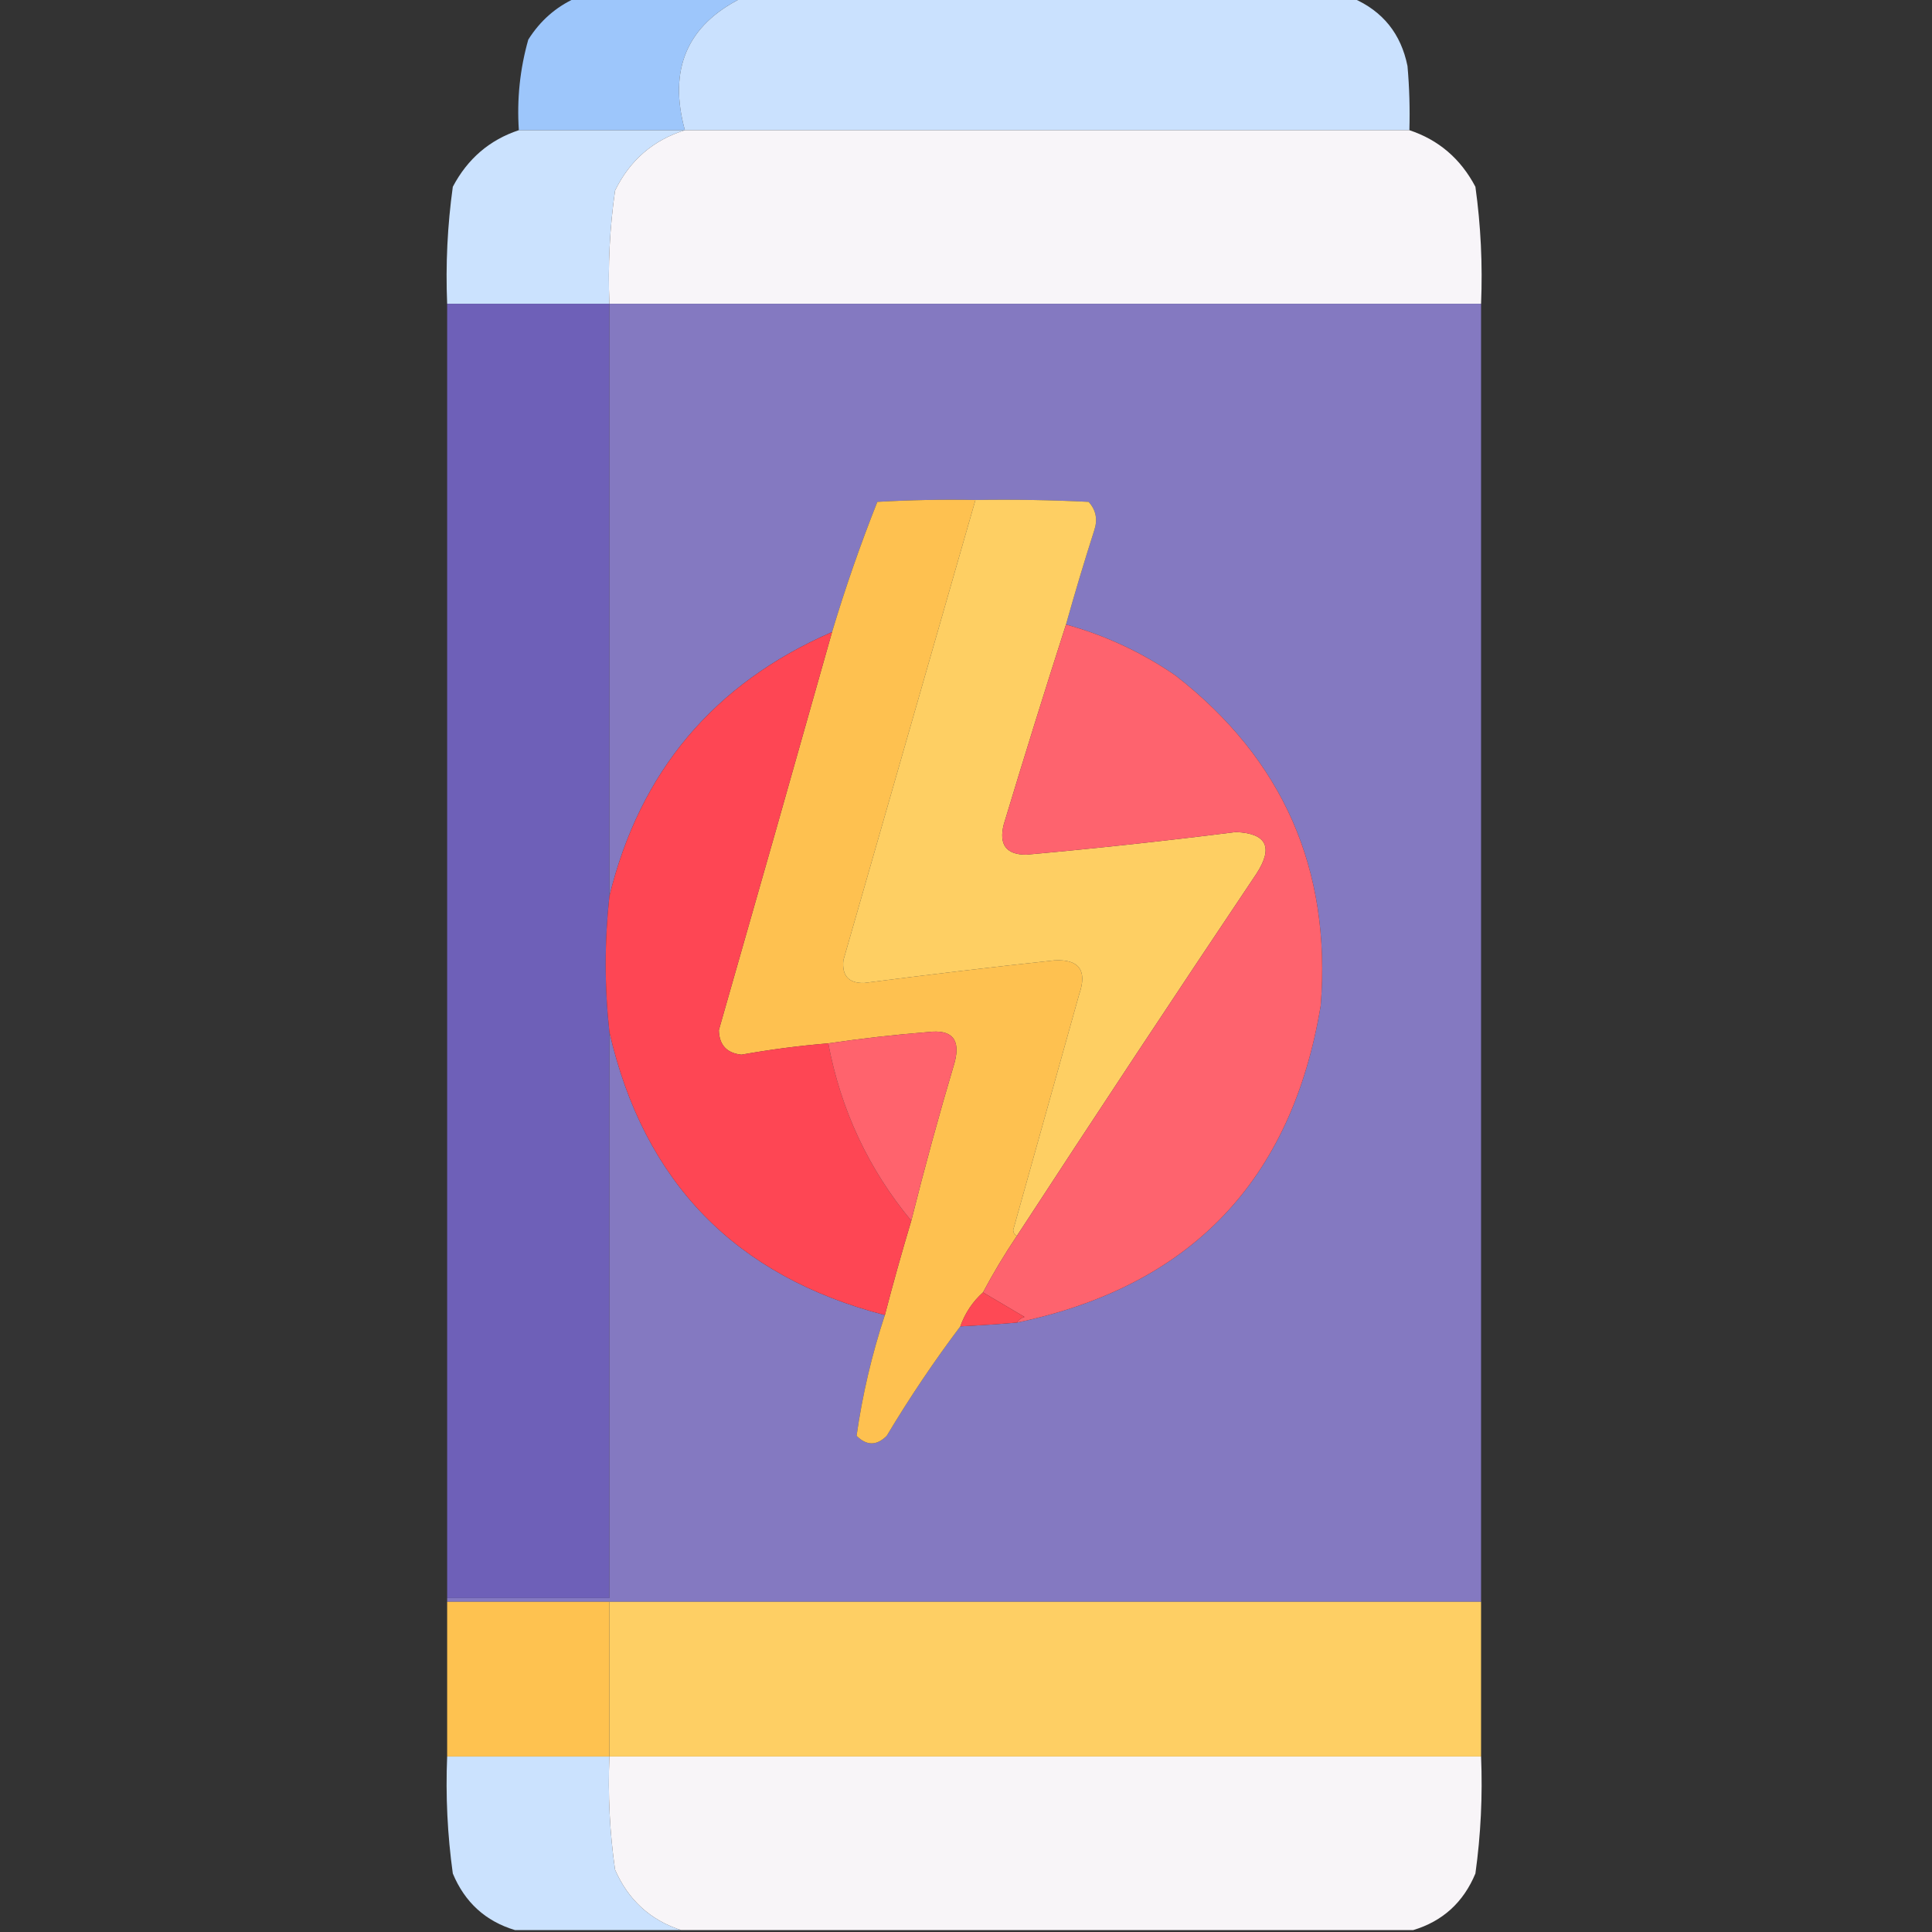 <?xml version="1.0" encoding="UTF-8"?>
<!DOCTYPE svg PUBLIC "-//W3C//DTD SVG 1.1//EN" "http://www.w3.org/Graphics/SVG/1.1/DTD/svg11.dtd">
<svg xmlns="http://www.w3.org/2000/svg" version="1.1" width="512px" height="512px" style="shape-rendering:geometricPrecision; text-rendering:geometricPrecision; image-rendering:optimizeQuality; fill-rule:evenodd; clip-rule:evenodd" xmlns:xlink="http://www.w3.org/1999/xlink">
<rect width="100%" height="100%" fill="#333333" stroke="none"/>
<g><path style="opacity:1" fill="#9dc6fb" d="M 152.5,-0.5 C 167.167,-0.5 181.833,-0.5 196.5,-0.5C 182.079,6.71 177.079,18.377 181.5,34.5C 166.833,34.5 152.167,34.5 137.5,34.5C 136.95,26.332 137.783,18.332 140,10.5C 143.148,5.509 147.314,1.843 152.5,-0.5 Z"/></g>
<g><path style="opacity:0.997" fill="#cae1fe" d="M 196.5,-0.5 C 250.5,-0.5 304.5,-0.5 358.5,-0.5C 366.444,2.948 371.277,8.948 373,17.5C 373.499,23.157 373.666,28.824 373.5,34.5C 309.5,34.5 245.5,34.5 181.5,34.5C 177.079,18.377 182.079,6.71 196.5,-0.5 Z"/></g>
<g><path style="opacity:1" fill="#cbe2fe" d="M 137.5,34.5 C 152.167,34.5 166.833,34.5 181.5,34.5C 173.091,37.138 166.925,42.471 163,50.5C 161.577,60.42 161.077,70.42 161.5,80.5C 147.167,80.5 132.833,80.5 118.5,80.5C 118.074,70.088 118.574,59.754 120,49.5C 123.92,42.066 129.754,37.066 137.5,34.5 Z"/></g>
<g><path style="opacity:0.999" fill="#f8f5f9" d="M 181.5,34.5 C 245.5,34.5 309.5,34.5 373.5,34.5C 381.246,37.066 387.08,42.066 391,49.5C 392.426,59.754 392.926,70.088 392.5,80.5C 315.5,80.5 238.5,80.5 161.5,80.5C 161.077,70.42 161.577,60.42 163,50.5C 166.925,42.471 173.091,37.138 181.5,34.5 Z"/></g>
<g><path style="opacity:1" fill="#6e60b8" d="M 118.5,80.5 C 132.833,80.5 147.167,80.5 161.5,80.5C 161.5,132.833 161.5,185.167 161.5,237.5C 160.191,249.504 160.191,261.504 161.5,273.5C 161.5,323.5 161.5,373.5 161.5,423.5C 147.167,423.5 132.833,423.5 118.5,423.5C 118.5,309.167 118.5,194.833 118.5,80.5 Z"/></g>
<g><path style="opacity:0.999" fill="#8479c1" d="M 161.5,80.5 C 238.5,80.5 315.5,80.5 392.5,80.5C 392.5,195.167 392.5,309.833 392.5,424.5C 315.5,424.5 238.5,424.5 161.5,424.5C 147.167,424.5 132.833,424.5 118.5,424.5C 118.5,424.167 118.5,423.833 118.5,423.5C 132.833,423.5 147.167,423.5 161.5,423.5C 161.5,373.5 161.5,323.5 161.5,273.5C 170.604,313.271 194.937,338.271 234.5,348.5C 231.04,359.005 228.54,369.671 227,380.5C 229.667,383.167 232.333,383.167 235,380.5C 241.028,370.423 247.528,360.756 254.5,351.5C 259.507,351.249 264.507,350.916 269.5,350.5C 315.482,340.882 342.315,312.882 350,266.5C 352.85,230.371 340.016,201.205 311.5,179C 302.583,172.875 292.917,168.375 282.5,165.5C 284.841,157.14 287.341,148.807 290,140.5C 290.944,137.653 290.444,135.153 288.5,133C 278.506,132.5 268.506,132.334 258.5,132.5C 249.827,132.334 241.16,132.5 232.5,133C 227.988,144.371 223.988,155.871 220.5,167.5C 189.248,181.084 169.582,204.417 161.5,237.5C 161.5,185.167 161.5,132.833 161.5,80.5 Z"/></g>
<g><path style="opacity:1" fill="#fec150" d="M 258.5,132.5 C 246.839,173.152 235.172,213.819 223.5,254.5C 223.09,258.589 224.923,260.589 229,260.5C 245.812,258.317 262.645,256.317 279.5,254.5C 286.006,254.187 288.172,257.187 286,263.5C 280.173,284.318 274.339,305.151 268.5,326C 268.57,326.765 268.903,327.265 269.5,327.5C 266.237,332.362 263.237,337.362 260.5,342.5C 257.759,344.975 255.759,347.975 254.5,351.5C 247.528,360.756 241.028,370.423 235,380.5C 232.333,383.167 229.667,383.167 227,380.5C 228.54,369.671 231.04,359.005 234.5,348.5C 236.681,340.106 239.015,331.773 241.5,323.5C 245.022,309.432 248.855,295.432 253,281.5C 254.591,275.424 252.258,272.757 246,273.5C 237.119,274.205 228.286,275.205 219.5,276.5C 211.793,277.134 204.126,278.134 196.5,279.5C 192.598,279.097 190.598,276.931 190.5,273C 200.581,237.841 210.581,202.674 220.5,167.5C 223.988,155.871 227.988,144.371 232.5,133C 241.16,132.5 249.827,132.334 258.5,132.5 Z"/></g>
<g><path style="opacity:1" fill="#fecf63" d="M 258.5,132.5 C 268.506,132.334 278.506,132.5 288.5,133C 290.444,135.153 290.944,137.653 290,140.5C 287.341,148.807 284.841,157.14 282.5,165.5C 276.852,183.085 271.352,200.752 266,218.5C 264.659,223.852 266.659,226.518 272,226.5C 290.536,224.829 309.036,222.829 327.5,220.5C 335.669,220.837 337.502,224.504 333,231.5C 311.611,263.382 290.444,295.382 269.5,327.5C 268.903,327.265 268.57,326.765 268.5,326C 274.339,305.151 280.173,284.318 286,263.5C 288.172,257.187 286.006,254.187 279.5,254.5C 262.645,256.317 245.812,258.317 229,260.5C 224.923,260.589 223.09,258.589 223.5,254.5C 235.172,213.819 246.839,173.152 258.5,132.5 Z"/></g>
<g><path style="opacity:1" fill="#fe636e" d="M 282.5,165.5 C 292.917,168.375 302.583,172.875 311.5,179C 340.016,201.205 352.85,230.371 350,266.5C 342.315,312.882 315.482,340.882 269.5,350.5C 269.918,349.778 270.584,349.278 271.5,349C 267.778,346.81 264.111,344.644 260.5,342.5C 263.237,337.362 266.237,332.362 269.5,327.5C 290.444,295.382 311.611,263.382 333,231.5C 337.502,224.504 335.669,220.837 327.5,220.5C 309.036,222.829 290.536,224.829 272,226.5C 266.659,226.518 264.659,223.852 266,218.5C 271.352,200.752 276.852,183.085 282.5,165.5 Z"/></g>
<g><path style="opacity:1" fill="#fe4654" d="M 220.5,167.5 C 210.581,202.674 200.581,237.841 190.5,273C 190.598,276.931 192.598,279.097 196.5,279.5C 204.126,278.134 211.793,277.134 219.5,276.5C 222.843,294.178 230.176,309.845 241.5,323.5C 239.015,331.773 236.681,340.106 234.5,348.5C 194.937,338.271 170.604,313.271 161.5,273.5C 160.191,261.504 160.191,249.504 161.5,237.5C 169.582,204.417 189.248,181.084 220.5,167.5 Z"/></g>
<g><path style="opacity:1" fill="#ff636d" d="M 241.5,323.5 C 230.176,309.845 222.843,294.178 219.5,276.5C 228.286,275.205 237.119,274.205 246,273.5C 252.258,272.757 254.591,275.424 253,281.5C 248.855,295.432 245.022,309.432 241.5,323.5 Z"/></g>
<g><path style="opacity:1" fill="#fe4955" d="M 260.5,342.5 C 264.111,344.644 267.778,346.81 271.5,349C 270.584,349.278 269.918,349.778 269.5,350.5C 264.507,350.916 259.507,351.249 254.5,351.5C 255.759,347.975 257.759,344.975 260.5,342.5 Z"/></g>
<g><path style="opacity:1" fill="#fec250" d="M 118.5,424.5 C 132.833,424.5 147.167,424.5 161.5,424.5C 161.5,438.167 161.5,451.833 161.5,465.5C 147.167,465.5 132.833,465.5 118.5,465.5C 118.5,451.833 118.5,438.167 118.5,424.5 Z"/></g>
<g><path style="opacity:1" fill="#fecf64" d="M 161.5,424.5 C 238.5,424.5 315.5,424.5 392.5,424.5C 392.5,438.167 392.5,451.833 392.5,465.5C 315.5,465.5 238.5,465.5 161.5,465.5C 161.5,451.833 161.5,438.167 161.5,424.5 Z"/></g>
<g><path style="opacity:1" fill="#cbe2fe" d="M 118.5,465.5 C 132.833,465.5 147.167,465.5 161.5,465.5C 161.077,475.58 161.577,485.58 163,495.5C 166.503,503.508 172.336,508.841 180.5,511.5C 165.833,511.5 151.167,511.5 136.5,511.5C 128.69,509.157 123.19,504.157 120,496.5C 118.574,486.246 118.074,475.912 118.5,465.5 Z"/></g>
<g><path style="opacity:0.999" fill="#f8f5f8" d="M 161.5,465.5 C 238.5,465.5 315.5,465.5 392.5,465.5C 392.926,475.912 392.426,486.246 391,496.5C 387.81,504.157 382.31,509.157 374.5,511.5C 309.833,511.5 245.167,511.5 180.5,511.5C 172.336,508.841 166.503,503.508 163,495.5C 161.577,485.58 161.077,475.58 161.5,465.5 Z"/></g>
</svg>
